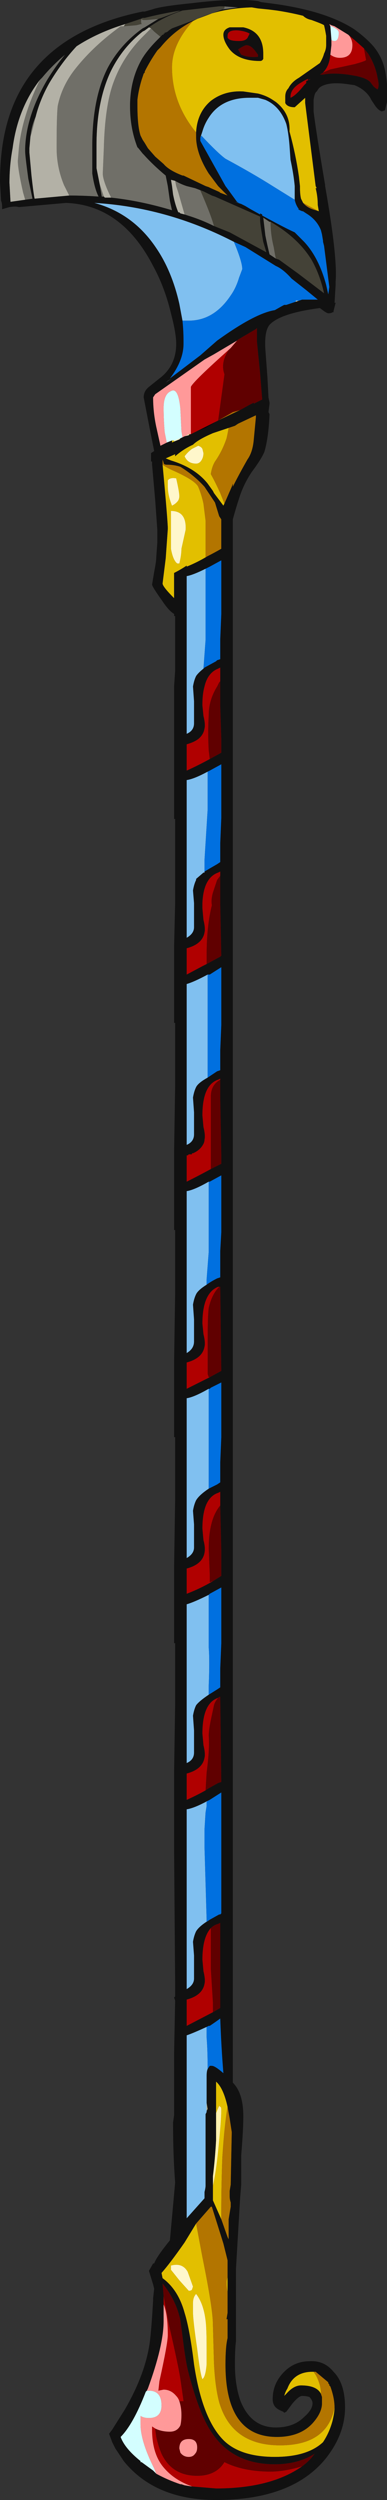 <?xml version="1.0" encoding="UTF-8" standalone="no"?>
<svg xmlns:ffdec="https://www.free-decompiler.com/flash" xmlns:xlink="http://www.w3.org/1999/xlink" ffdec:objectType="frame" height="832.3px" width="129.15px" xmlns="http://www.w3.org/2000/svg">
  <rect width="100%" height="100%" fill="#333333" stroke="none"/>
  <g transform="matrix(1.0, 0.0, 0.0, 1.0, 74.9, 392.7)">
    <use ffdec:characterId="131" height="118.9" transform="matrix(7.0, 0.0, 0.0, 7.0, -74.9, -392.7)" width="18.45" xlink:href="#shape0"/>
  </g>
  <defs>
    <g id="shape0" transform="matrix(1.0, 0.0, 0.0, 1.0, 10.7, 56.1)">
      <path d="M-1.65 -35.45 L-1.6 -35.45 -0.3 -36.1 -0.9 -35.75 -1.65 -35.45" fill="#000004" fill-rule="evenodd" stroke="none"/>
      <path d="M3.7 -41.85 L3.25 -41.7 3.4 -41.75 3.4 -41.8 3.55 -41.8 3.7 -41.85" fill="#fff4cc" fill-rule="evenodd" stroke="none"/>
      <path d="M-1.5 -55.1 Q-0.35 -55.7 1.3 -55.75 L1.6 -55.7 2.1 -55.65 2.5 -55.6 Q3.15 -55.5 3.75 -55.35 3.9 -55.2 4.15 -55.15 4.7 -54.95 4.75 -54.9 4.8 -54.7 4.85 -54.4 L4.85 -53.95 Q4.85 -53.75 4.75 -53.55 4.7 -53.35 4.55 -53.1 L3.55 -52.4 Q3.2 -52.2 3.05 -51.9 2.9 -51.75 2.9 -51.5 L2.9 -51.2 Q3.0 -51.0 3.35 -51.0 L3.85 -51.45 3.85 -51.2 3.9 -50.8 4.35 -47.25 4.4 -47.15 4.35 -47.15 Q4.45 -46.75 4.45 -46.35 L4.5 -46.05 3.75 -46.45 Q3.7 -46.55 3.65 -46.65 3.6 -46.85 3.6 -47.2 L3.6 -47.25 3.55 -47.7 Q3.4 -48.75 3.1 -49.85 3.15 -50.7 2.45 -51.25 L2.3 -51.35 Q2.0 -51.55 1.6 -51.65 L0.9 -51.75 Q0.0 -51.8 -0.65 -51.3 -1.3 -50.75 -1.35 -49.8 -2.5 -51.2 -2.5 -52.9 -2.5 -54.0 -1.5 -55.1 M0.9 -54.8 L0.25 -54.8 Q-0.05 -54.7 -0.05 -54.45 -0.05 -54.15 0.25 -53.75 0.7 -53.2 1.7 -53.2 1.8 -53.2 1.85 -53.3 L1.85 -53.55 Q1.85 -54.6 0.9 -54.8 M-1.7 -35.45 L-1.65 -35.45 -1.7 -35.4 -1.7 -35.45 M0.2 -35.75 Q0.15 -35.45 0.1 -35.25 -0.1 -34.65 -0.45 -34.15 -0.6 -33.9 -0.65 -33.55 -0.45 -33.2 -0.2 -32.65 L0.0 -32.15 -0.05 -32.05 -0.5 -32.65 -0.55 -32.75 -0.8 -33.1 Q-1.4 -33.85 -2.55 -34.2 L-2.8 -34.3 -2.35 -34.5 -2.35 -34.4 Q-1.95 -34.75 -1.5 -34.95 -1.25 -35.2 -0.55 -35.5 L0.2 -35.75 M0.15 44.1 Q0.0 44.95 -0.1 46.5 -0.15 47.8 -0.15 49.1 L-0.15 49.45 -0.55 48.55 -0.55 47.85 Q-0.4 47.2 -0.3 46.2 -0.15 44.75 -0.15 44.25 -0.15 44.1 -0.2 44.1 L-0.25 44.05 -0.4 44.4 -0.4 42.9 Q-0.05 43.2 0.15 44.1 M0.15 52.2 L0.15 52.9 Q0.1 52.7 0.1 52.45 0.1 52.35 0.15 52.2 M4.65 57.9 L4.6 57.75 Q4.4 57.35 3.65 57.35 3.3 57.35 2.95 57.75 L2.85 57.85 Q2.9 57.65 3.0 57.5 3.3 56.7 4.2 56.7 L4.35 56.7 4.25 56.7 4.35 56.85 Q4.6 57.3 4.6 57.75 L4.6 57.8 4.65 57.9 M5.25 58.4 Q5.25 58.65 5.15 59.05 5.0 59.6 4.7 60.05 3.95 60.75 2.4 60.75 0.8 60.75 0.0 60.0 -1.05 59.0 -1.45 56.35 -1.65 54.7 -1.9 53.9 -2.2 52.8 -2.95 52.25 L-3.0 52.0 Q-2.6 51.55 -1.9 50.55 L-1.35 49.65 -1.05 51.25 Q-0.55 53.7 -0.55 54.45 L-0.5 56.25 Q-0.45 57.4 -0.25 58.15 0.35 60.2 2.65 60.2 4.9 60.2 5.25 58.4 M-1.05 -34.75 Q-1.1 -34.85 -1.25 -34.9 L-1.55 -34.75 Q-1.75 -34.6 -1.9 -34.4 -1.75 -34.05 -1.35 -34.05 -1.2 -34.05 -1.1 -34.2 -1.0 -34.35 -1.0 -34.55 L-1.05 -34.75 M-2.4 -35.1 L-2.5 -35.05 -2.5 -35.15 -2.4 -35.15 -2.4 -35.1 M-2.95 -34.0 Q-2.75 -33.85 -2.4 -33.7 -1.4 -33.25 -1.25 -32.95 -1.1 -32.6 -1.0 -32.15 L-0.9 -31.35 -0.9 -29.6 -0.8 -29.65 Q-1.3 -29.35 -1.8 -29.15 L-1.8 -29.2 Q-2.1 -29.0 -2.4 -28.85 L-2.4 -27.65 Q-2.95 -28.2 -2.95 -28.35 L-2.8 -29.55 -2.7 -30.95 Q-2.7 -31.3 -2.95 -34.0 M-2.55 -31.8 L-2.55 -30.0 Q-2.45 -29.45 -2.25 -29.3 L-2.15 -29.3 Q-2.05 -29.7 -2.05 -30.0 L-1.85 -30.9 Q-1.8 -31.8 -2.55 -31.8 M-2.3 -33.35 Q-2.6 -33.4 -2.7 -33.25 -2.7 -33.2 -2.7 -32.95 -2.7 -32.55 -2.5 -32.05 -2.3 -32.15 -2.2 -32.3 -2.15 -32.4 -2.15 -32.5 -2.15 -32.7 -2.3 -33.35 M-1.5 53.45 L-1.5 53.85 Q-1.5 54.25 -1.3 55.6 -1.15 56.85 -1.05 57.05 -0.9 56.95 -0.85 56.35 L-0.85 55.6 Q-0.85 54.6 -0.9 54.25 -1.0 53.45 -1.35 53.0 -1.5 53.15 -1.5 53.45 M-1.55 52.8 L-1.5 52.65 -1.75 51.95 Q-2.0 51.5 -2.55 51.65 L-2.55 51.85 -2.15 52.35 -1.7 52.85 Q-1.6 52.85 -1.55 52.8" fill="#e2bf00" fill-rule="evenodd" stroke="none"/>
      <path d="M-1.5 -55.1 Q-2.5 -54.0 -2.5 -52.9 -2.5 -51.2 -1.35 -49.8 L-1.35 -49.6 Q-1.35 -48.8 -0.75 -47.85 L-0.3 -47.25 0.15 -46.8 -0.25 -46.95 -0.2 -46.95 -0.65 -47.15 -0.75 -47.2 -0.9 -47.25 -1.95 -47.75 -2.0 -47.75 Q-2.65 -48.0 -2.9 -48.3 L-3.3 -48.65 -3.65 -49.05 -3.8 -49.3 -3.9 -49.45 -4.0 -49.65 Q-4.15 -50.1 -4.15 -51.1 L-4.15 -51.35 Q-4.1 -51.8 -3.95 -52.3 L-3.85 -52.6 -3.8 -52.65 -3.8 -52.7 Q-3.55 -53.2 -3.2 -53.7 L-3.05 -53.85 Q-2.4 -54.65 -1.5 -55.1 M3.75 -46.45 L4.5 -46.05 4.35 -46.1 Q3.95 -46.2 3.75 -46.45 M-0.3 -36.1 L0.4 -36.5 0.75 -36.6 -0.3 -36.1 M0.2 -35.75 L0.5 -35.85 0.65 -35.95 1.5 -36.35 1.5 -36.25 1.4 -35.2 Q1.35 -34.6 1.1 -34.25 0.7 -33.55 0.4 -32.95 L0.4 -33.1 0.35 -32.95 0.0 -32.15 -0.2 -32.65 Q-0.45 -33.2 -0.65 -33.55 -0.6 -33.9 -0.45 -34.15 -0.1 -34.65 0.1 -35.25 0.15 -35.45 0.2 -35.75 M0.15 44.1 L0.25 44.65 0.35 45.3 0.3 47.8 0.25 48.1 0.25 48.35 Q0.25 48.5 0.3 48.65 L0.3 48.85 0.2 49.45 0.2 50.4 0.15 50.3 -0.15 49.45 -0.15 49.1 Q-0.15 47.8 -0.1 46.5 0.0 44.95 0.15 44.1 M-1.35 49.65 L-0.65 48.85 -0.6 48.85 -0.05 50.6 0.15 51.4 0.15 52.2 Q0.1 52.35 0.1 52.45 0.1 52.7 0.15 52.9 L0.15 53.9 0.1 54.2 0.15 54.2 0.15 55.1 Q0.05 55.5 0.05 56.35 0.05 59.8 2.5 59.8 3.6 59.8 4.2 59.15 4.65 58.65 4.65 58.2 L4.65 57.9 4.6 57.8 4.6 57.75 Q4.6 57.3 4.35 56.85 L4.25 56.7 4.35 56.7 4.95 57.2 4.95 57.25 5.0 57.3 5.0 57.35 5.05 57.4 Q5.25 57.95 5.25 58.4 4.9 60.2 2.65 60.2 0.35 60.2 -0.25 58.15 -0.45 57.4 -0.5 56.25 L-0.55 54.45 Q-0.55 53.7 -1.05 51.25 L-1.35 49.65 M-2.95 -34.0 L-2.95 -34.25 -2.9 -34.1 Q-2.9 -34.0 -2.75 -34.0 -2.4 -34.0 -2.1 -33.9 -1.45 -33.5 -0.95 -32.95 L-0.45 -32.2 -0.25 -31.55 -0.15 -31.4 -0.15 -30.0 Q-0.5 -29.8 -0.8 -29.65 L-0.9 -29.6 -0.9 -31.35 -1.0 -32.15 Q-1.1 -32.6 -1.25 -32.95 -1.4 -33.25 -2.4 -33.7 -2.75 -33.85 -2.95 -34.0" fill="#b37500" fill-rule="evenodd" stroke="none"/>
      <path d="M-0.55 47.85 L-0.55 47.4 Q-0.45 46.6 -0.4 45.7 L-0.4 44.4 -0.25 44.05 -0.2 44.1 Q-0.15 44.1 -0.15 44.25 -0.15 44.75 -0.3 46.2 -0.4 47.2 -0.55 47.85" fill="#fff2af" fill-rule="evenodd" stroke="none"/>
      <path d="M-2.0 -35.3 L-1.7 -35.45 -1.7 -35.4 -1.9 -35.35 -2.1 -35.25 -2.15 -35.2 -2.4 -35.1 -2.4 -35.15 -2.0 -35.3 M-1.05 -34.75 L-1.0 -34.55 Q-1.0 -34.35 -1.1 -34.2 -1.2 -34.05 -1.35 -34.05 -1.75 -34.05 -1.9 -34.4 -1.75 -34.6 -1.55 -34.75 L-1.25 -34.9 Q-1.1 -34.85 -1.05 -34.75 M-2.3 -33.35 Q-2.15 -32.7 -2.15 -32.5 -2.15 -32.4 -2.2 -32.3 -2.3 -32.15 -2.5 -32.05 -2.7 -32.55 -2.7 -32.95 -2.7 -33.2 -2.7 -33.25 -2.6 -33.4 -2.3 -33.35 M-2.55 -31.8 Q-1.8 -31.8 -1.85 -30.9 L-2.05 -30.0 Q-2.05 -29.7 -2.15 -29.3 L-2.25 -29.3 Q-2.45 -29.45 -2.55 -30.0 L-2.55 -31.8 M-1.55 52.8 Q-1.6 52.85 -1.7 52.85 L-2.15 52.35 -2.55 51.85 -2.55 51.65 Q-2.0 51.5 -1.75 51.95 L-1.5 52.65 -1.55 52.8 M-1.5 53.45 Q-1.5 53.15 -1.35 53.0 -1.0 53.45 -0.9 54.25 -0.85 54.6 -0.85 55.6 L-0.85 56.35 Q-0.9 56.95 -1.05 57.05 -1.15 56.85 -1.3 55.6 -1.5 54.25 -1.5 53.85 L-1.5 53.45" fill="#fff7cb" fill-rule="evenodd" stroke="none"/>
      <path d="M-0.85 43.9 L-0.8 44.2 -0.85 44.3 -0.85 44.35 -0.85 43.9" fill="#c3b78b" fill-rule="evenodd" stroke="none"/>
      <path d="M5.05 -54.85 L5.05 -54.9 5.1 -54.85 Q5.45 -54.7 5.45 -54.55 5.45 -54.15 5.25 -54.15 5.15 -54.15 5.1 -54.2 L5.05 -54.85 M-2.75 -35.05 L-2.85 -35.55 Q-2.9 -36.15 -2.9 -36.7 -2.9 -37.35 -2.55 -37.5 -2.2 -37.7 -2.1 -36.65 L-2.05 -35.6 -2.0 -35.3 -2.4 -35.15 -2.5 -35.15 -2.75 -35.05 M-3.25 61.55 L-3.4 61.4 -3.95 61.0 -4.0 61.0 -4.0 60.95 Q-4.75 60.35 -4.95 59.8 -4.35 59.2 -3.75 57.65 L-3.7 57.6 -3.6 57.6 Q-3.0 57.6 -3.0 58.3 -3.0 58.9 -3.6 58.9 -3.85 58.9 -4.0 58.8 L-4.0 59.2 Q-4.0 60.0 -3.35 61.3 L-3.25 61.55" fill="#d3feff" fill-rule="evenodd" stroke="none"/>
      <path d="M-0.1 -55.65 L0.0 -55.7 0.0 -55.8 -0.1 -55.8 0.65 -55.75 -0.1 -55.65 M-3.5 -54.75 L-3.35 -54.6 -3.05 -54.35 -3.2 -54.2 Q-3.55 -53.85 -3.8 -53.5 L-3.9 -53.35 Q-4.5 -52.35 -4.5 -51.05 -4.5 -50.0 -4.15 -49.1 L-4.1 -49.05 -3.9 -48.8 -3.85 -48.75 Q-3.4 -48.25 -2.8 -47.75 L-2.7 -47.25 -2.6 -46.55 -2.5 -46.1 Q-4.0 -46.55 -5.4 -46.7 L-5.5 -46.9 Q-5.8 -47.55 -5.8 -47.85 L-5.75 -49.05 Q-5.7 -51.05 -5.3 -52.15 -4.85 -53.4 -3.9 -54.35 L-3.5 -54.75 M2.45 -43.8 L2.15 -44.0 Q2.05 -44.4 1.95 -44.9 L1.85 -45.75 2.15 -45.55 2.2 -45.55 Q2.2 -44.95 2.35 -44.35 2.4 -44.05 2.45 -43.8 M-1.0 -47.0 L-1.15 -47.05 -1.0 -46.7 Q-0.6 -45.75 -0.5 -45.35 -1.1 -45.65 -1.75 -45.85 L-1.9 -45.9 -2.2 -46.95 -2.3 -47.25 -2.35 -47.5 Q-2.1 -47.35 -1.8 -47.25 L-1.4 -47.15 -1.0 -47.0 M-4.0 -55.2 L-4.7 -55.0 -4.8 -54.95 -4.75 -54.95 -4.0 -55.2 M-4.8 -54.85 L-4.2 -54.9 -4.0 -54.95 -3.95 -54.95 Q-4.0 -55.1 -3.95 -55.2 L-3.9 -55.15 -3.7 -55.15 -3.15 -55.2 -3.8 -54.8 -3.9 -54.75 Q-4.95 -54.0 -5.55 -52.9 -6.3 -51.45 -6.3 -49.15 L-6.3 -47.85 Q-6.2 -47.15 -6.0 -46.75 -6.7 -46.8 -7.4 -46.8 L-7.65 -47.3 Q-8.0 -48.15 -8.0 -49.05 L-8.0 -49.25 Q-8.0 -50.55 -7.95 -51.05 -7.75 -52.05 -7.05 -52.9 -6.2 -53.95 -4.95 -54.85 L-4.8 -54.85 M-9.25 -49.6 Q-9.2 -50.1 -9.0 -50.55 L-9.2 -49.75 -9.25 -49.6 M-5.75 -46.75 L-5.85 -46.75 -5.95 -47.35 -5.75 -46.75 M-8.8 -52.3 L-8.7 -52.4 Q-8.2 -53.0 -7.6 -53.5 -8.05 -52.95 -8.45 -52.3 -9.45 -50.6 -9.5 -49.05 L-9.5 -48.9 Q-9.5 -48.7 -9.35 -47.6 L-9.15 -46.65 -9.5 -46.6 -9.6 -46.95 Q-9.85 -48.05 -9.85 -48.45 L-9.8 -49.05 Q-9.65 -50.55 -8.8 -52.3" fill="#706f68" fill-rule="evenodd" stroke="none"/>
      <path d="M-0.1 -55.8 L0.0 -55.8 0.0 -55.7 -0.1 -55.65 -2.5 -54.75 -2.65 -54.65 -2.7 -54.6 -2.8 -54.55 -2.85 -54.55 -2.85 -54.5 -2.9 -54.5 -2.9 -54.45 -2.95 -54.45 -3.05 -54.35 -3.35 -54.6 -3.5 -54.75 -3.6 -54.8 Q-2.9 -55.3 -2.0 -55.6 L-0.25 -55.8 -0.1 -55.8 M2.45 -43.8 Q2.4 -44.05 2.35 -44.35 2.2 -44.95 2.2 -45.55 3.5 -44.8 4.15 -43.75 4.55 -43.05 4.75 -42.15 L3.5 -43.1 2.6 -43.75 2.45 -43.8 M-1.0 -47.0 L-0.6 -46.8 -0.45 -46.75 1.7 -45.8 1.7 -45.65 Q1.7 -45.45 1.85 -44.6 L2.0 -44.1 0.25 -45.05 -0.5 -45.35 Q-0.6 -45.75 -1.0 -46.7 L-1.15 -47.05 -1.0 -47.0 M-4.0 -55.2 L-3.9 -55.25 -3.8 -55.25 Q-3.0 -55.45 -2.1 -55.6 L-2.2 -55.55 -3.0 -55.25 -3.15 -55.2 -3.7 -55.15 -3.9 -55.15 -3.95 -55.2 Q-4.0 -55.1 -3.95 -54.95 L-4.0 -54.95 -4.2 -54.9 -4.8 -54.85 -4.7 -55.0 -4.0 -55.2" fill="#444237" fill-rule="evenodd" stroke="none"/>
      <path d="M-3.6 -54.8 L-3.5 -54.75 -3.9 -54.35 Q-4.85 -53.4 -5.3 -52.15 -5.7 -51.05 -5.75 -49.05 L-5.8 -47.85 Q-5.8 -47.55 -5.5 -46.9 L-5.4 -46.7 -5.7 -46.7 -5.75 -46.75 -5.95 -47.35 -6.1 -48.1 -6.1 -49.2 Q-6.1 -51.3 -5.4 -52.75 -4.85 -53.85 -3.9 -54.6 L-3.8 -54.65 -3.6 -54.8 M-1.9 -45.9 L-2.1 -45.95 -2.15 -46.0 -2.2 -46.0 Q-2.35 -46.35 -2.45 -46.85 L-2.5 -47.25 -2.55 -47.55 -2.35 -47.5 -2.3 -47.25 -2.2 -46.95 -1.9 -45.9 M-4.7 -55.0 L-4.8 -54.85 -4.95 -54.85 Q-6.2 -53.95 -7.05 -52.9 -7.75 -52.05 -7.95 -51.05 -8.0 -50.55 -8.0 -49.25 L-8.0 -49.05 Q-8.0 -48.15 -7.65 -47.3 L-7.4 -46.8 -9.05 -46.65 Q-9.1 -46.85 -9.2 -47.75 L-9.3 -48.85 -9.3 -49.05 -9.25 -49.6 -9.2 -49.75 -9.0 -50.55 Q-8.8 -51.35 -8.35 -52.15 -7.75 -53.15 -7.05 -53.9 -6.05 -54.55 -4.75 -54.95 L-4.8 -54.95 -4.7 -55.0 M-8.8 -52.3 Q-9.65 -50.55 -9.8 -49.05 L-9.85 -48.45 Q-9.85 -48.05 -9.6 -46.95 L-9.5 -46.6 -10.2 -46.5 -10.25 -47.4 Q-10.25 -48.25 -10.1 -49.05 -9.85 -50.95 -8.8 -52.3" fill="#b3b1a6" fill-rule="evenodd" stroke="none"/>
      <path d="M5.05 -53.5 Q5.0 -52.95 4.7 -52.65 L4.55 -52.55 4.7 -52.55 Q5.15 -52.65 5.9 -52.55 L6.2 -52.5 Q6.75 -52.4 6.95 -52.2 L7.1 -52.0 Q7.2 -51.9 7.3 -51.85 7.4 -52.0 7.3 -52.4 7.2 -53.0 6.85 -53.55 L6.65 -53.8 6.2 -54.2 5.9 -54.45 5.25 -54.85 5.1 -54.9 5.0 -54.95 5.05 -54.85 5.1 -54.2 5.1 -53.95 5.05 -53.5 M7.1 -53.9 Q7.6 -53.3 7.7 -52.5 7.8 -51.9 7.75 -51.25 L7.65 -50.85 7.5 -50.8 Q7.35 -50.85 7.2 -51.05 L7.0 -51.35 6.95 -51.45 Q6.7 -51.85 6.2 -52.05 L5.85 -52.1 Q5.15 -52.2 4.75 -52.05 4.6 -52.0 4.5 -51.9 L4.4 -51.75 Q4.3 -51.7 4.25 -51.35 L4.25 -50.8 Q4.35 -49.95 4.8 -47.3 L4.8 -47.25 Q5.4 -43.85 5.3 -42.7 L5.3 -42.55 5.25 -41.7 5.3 -41.7 5.2 -41.3 5.2 -41.25 5.15 -41.25 Q5.1 -41.2 4.95 -41.2 4.9 -41.2 4.75 -41.3 L4.55 -41.45 Q2.65 -41.2 2.15 -40.65 1.9 -40.35 1.95 -39.5 L2.05 -38.15 2.1 -37.2 2.15 -36.95 2.15 -36.9 2.1 -36.5 2.15 -36.4 Q2.1 -35.25 1.9 -34.6 1.75 -34.25 1.3 -33.65 0.9 -33.05 0.7 -32.4 0.55 -31.95 0.4 -31.4 L0.4 42.95 Q0.9 43.45 0.9 44.55 0.9 45.2 0.8 46.4 L0.8 47.8 0.75 48.4 0.55 51.8 0.55 55.25 Q0.5 55.6 0.5 56.35 0.5 57.3 0.75 58.05 1.25 59.35 2.45 59.35 3.3 59.35 3.8 58.85 4.2 58.5 4.2 58.2 4.2 58.05 4.05 57.9 3.9 57.85 3.7 57.85 3.55 57.85 3.25 58.2 L2.95 58.6 2.85 58.65 2.8 58.6 Q2.55 58.5 2.45 58.4 2.3 58.25 2.3 58.0 2.3 57.25 2.85 56.7 3.35 56.2 4.05 56.2 4.75 56.15 5.2 56.7 5.75 57.25 5.75 58.4 5.75 59.65 4.85 60.8 3.25 62.8 -0.4 62.8 -3.3 62.8 -4.8 60.95 L-5.2 60.35 -5.35 60.05 -5.5 59.65 -5.35 59.45 -4.75 58.5 Q-3.85 56.95 -3.6 55.55 -3.5 55.05 -3.4 53.3 L-3.4 53.2 -3.35 52.75 -3.4 52.55 -3.6 51.9 -3.4 51.55 -3.35 51.55 Q-3.25 51.25 -2.6 50.45 L-2.35 47.7 Q-2.45 46.4 -2.45 44.85 L-2.4 44.5 -2.4 41.55 -2.35 39.05 -2.4 38.9 -2.35 38.85 -2.35 38.25 -2.4 31.9 -2.4 28.15 -2.35 24.95 -2.35 22.05 -2.4 22.05 -2.4 18.4 -2.35 15.2 -2.35 12.25 -2.4 12.25 -2.4 8.65 -2.35 5.4 -2.35 2.4 -2.4 2.4 -2.4 -1.35 -2.35 -4.45 -2.35 -7.45 -2.4 -7.45 -2.4 -11.1 -2.35 -13.15 -2.35 -17.15 -2.4 -17.15 -2.4 -23.45 -2.35 -24.2 -2.35 -26.8 -2.4 -26.8 -2.4 -26.9 Q-2.65 -27.05 -2.95 -27.5 -3.45 -28.2 -3.45 -28.3 L-3.35 -28.9 Q-3.25 -29.4 -3.25 -29.6 L-3.2 -30.3 -3.2 -30.9 -3.3 -32.3 -3.45 -34.0 -3.45 -34.15 -3.5 -34.15 -3.5 -34.55 -3.35 -34.65 -3.55 -35.65 -3.85 -37.2 Q-3.85 -37.5 -3.6 -37.7 L-3.1 -38.1 Q-2.3 -38.7 -2.3 -39.75 -2.3 -40.25 -2.55 -41.2 -2.85 -42.45 -3.4 -43.45 -4.9 -46.35 -7.55 -46.45 L-9.8 -46.25 Q-9.95 -46.3 -10.25 -46.25 L-10.6 -46.15 -10.6 -46.25 Q-10.6 -46.45 -10.65 -46.55 L-10.7 -47.45 Q-10.7 -48.3 -10.6 -49.05 -10.3 -51.3 -9.05 -52.8 -7.35 -54.85 -3.9 -55.55 L-3.8 -55.55 -3.45 -55.65 Q-3.05 -55.8 -1.55 -55.95 0.5 -56.2 1.6 -56.05 L1.75 -56.0 2.5 -55.9 Q4.9 -55.55 6.2 -54.7 6.75 -54.3 7.1 -53.9 M4.5 -46.05 L4.45 -46.35 Q4.45 -46.75 4.35 -47.15 L4.4 -47.15 4.35 -47.25 3.9 -50.8 3.85 -51.2 3.85 -51.45 3.35 -51.0 Q3.0 -51.0 2.9 -51.2 L2.9 -51.5 Q2.9 -51.75 3.05 -51.9 3.2 -52.2 3.55 -52.4 L4.55 -53.1 Q4.7 -53.35 4.75 -53.55 4.85 -53.75 4.85 -53.95 L4.85 -54.4 Q4.8 -54.7 4.75 -54.9 4.7 -54.95 4.15 -55.15 3.9 -55.2 3.75 -55.35 3.15 -55.5 2.5 -55.6 L2.1 -55.65 1.6 -55.7 1.3 -55.75 Q-0.35 -55.7 -1.5 -55.1 -2.4 -54.65 -3.05 -53.85 L-3.2 -53.7 Q-3.55 -53.2 -3.8 -52.7 L-3.8 -52.65 -3.85 -52.6 -3.95 -52.3 Q-4.1 -51.8 -4.15 -51.35 L-4.15 -51.1 Q-4.15 -50.1 -4.0 -49.65 L-3.9 -49.45 -3.8 -49.3 -3.65 -49.05 -3.3 -48.65 -2.9 -48.3 Q-2.65 -48.0 -2.0 -47.75 L-1.95 -47.75 -0.9 -47.25 -0.75 -47.2 -0.65 -47.15 -0.2 -46.95 -0.25 -46.95 0.15 -46.8 -0.3 -47.25 -0.75 -47.85 Q-1.35 -48.8 -1.35 -49.6 L-1.35 -49.8 Q-1.3 -50.75 -0.65 -51.3 0.0 -51.8 0.9 -51.75 L1.6 -51.65 Q2.0 -51.55 2.3 -51.35 L2.45 -51.25 Q3.15 -50.7 3.1 -49.85 3.4 -48.75 3.55 -47.7 L3.6 -47.25 3.6 -47.2 Q3.6 -46.85 3.65 -46.65 3.7 -46.55 3.75 -46.45 3.95 -46.2 4.35 -46.1 L4.5 -46.05 M-0.1 -55.65 L0.65 -55.75 -0.1 -55.8 -0.25 -55.8 -2.0 -55.6 Q-2.9 -55.3 -3.6 -54.8 L-3.8 -54.65 -3.9 -54.6 Q-4.85 -53.85 -5.4 -52.75 -6.1 -51.3 -6.1 -49.2 L-6.1 -48.1 -5.95 -47.35 -5.85 -46.75 -5.75 -46.75 -5.7 -46.7 -5.4 -46.7 Q-4.0 -46.55 -2.5 -46.1 L-2.6 -46.55 -2.7 -47.25 -2.8 -47.75 Q-3.4 -48.25 -3.85 -48.75 L-3.9 -48.8 -4.1 -49.05 -4.15 -49.1 Q-4.5 -50.0 -4.5 -51.05 -4.5 -52.35 -3.9 -53.35 L-3.8 -53.5 Q-3.55 -53.85 -3.2 -54.2 L-3.05 -54.35 -2.95 -54.45 -2.9 -54.45 -2.9 -54.5 -2.85 -54.5 -2.85 -54.55 -2.8 -54.55 -2.7 -54.6 -2.65 -54.65 -2.5 -54.75 -0.1 -55.65 M0.9 -54.8 Q1.85 -54.6 1.85 -53.55 L1.85 -53.3 Q1.8 -53.2 1.7 -53.2 0.7 -53.2 0.25 -53.75 -0.05 -54.15 -0.05 -54.45 -0.05 -54.7 0.25 -54.8 L0.9 -54.8 M1.2 -54.5 Q1.05 -54.6 0.7 -54.65 0.15 -54.7 0.15 -54.4 L0.15 -54.3 0.2 -54.25 Q0.3 -54.15 0.7 -54.15 1.0 -54.15 1.1 -54.3 L1.2 -54.5 M0.65 -53.75 L0.8 -53.5 Q1.15 -53.35 1.6 -53.4 L1.6 -53.5 1.45 -53.7 Q1.25 -53.95 1.05 -53.95 0.95 -53.95 0.65 -53.75 M3.35 -46.6 Q3.35 -46.75 3.35 -46.95 L3.35 -47.25 Q3.3 -47.8 3.15 -48.5 L3.1 -49.2 Q3.05 -49.8 2.95 -50.2 2.65 -51.05 1.95 -51.35 L1.6 -51.45 1.2 -51.45 Q-0.15 -51.45 -0.75 -50.5 -0.95 -50.2 -1.05 -49.85 L-1.15 -49.55 -1.15 -49.4 0.05 -47.25 0.2 -47.05 0.6 -46.5 0.8 -46.4 0.5 -46.5 0.7 -46.45 1.0 -46.3 1.25 -46.15 1.7 -45.9 1.7 -45.95 1.8 -45.9 1.8 -45.85 Q2.9 -45.25 3.35 -45.05 L3.8 -44.6 Q4.5 -43.85 4.85 -42.55 L4.95 -42.1 5.0 -42.45 4.75 -44.4 4.7 -44.6 4.7 -44.65 4.65 -44.95 4.6 -45.15 Q4.4 -45.65 3.9 -45.95 L3.75 -46.05 Q3.7 -46.05 3.6 -46.1 L3.5 -46.15 3.55 -46.15 Q3.4 -46.35 3.35 -46.6 M3.9 -52.2 L3.9 -52.25 4.05 -52.3 4.1 -52.35 3.95 -52.25 4.0 -52.35 Q3.85 -52.3 3.7 -52.2 3.15 -51.9 3.15 -51.5 L3.15 -51.45 Q3.4 -51.55 3.8 -52.05 L3.9 -52.15 3.9 -52.2 M2.2 -45.55 L2.15 -45.55 1.85 -45.75 1.95 -44.9 Q2.05 -44.4 2.15 -44.0 L2.45 -43.8 2.6 -43.75 3.5 -43.1 4.75 -42.15 Q4.55 -43.05 4.15 -43.75 3.5 -44.8 2.2 -45.55 M-0.5 -45.35 L0.25 -45.05 2.0 -44.1 1.85 -44.6 Q1.7 -45.45 1.7 -45.65 L1.7 -45.8 -0.45 -46.75 -0.6 -46.8 -1.0 -47.0 -1.4 -47.15 -1.8 -47.25 Q-2.1 -47.35 -2.35 -47.5 L-2.55 -47.55 -2.5 -47.25 -2.45 -46.85 Q-2.35 -46.35 -2.2 -46.0 L-2.15 -46.0 -2.1 -45.95 -1.9 -45.9 -1.75 -45.85 Q-1.1 -45.65 -0.5 -45.35 M0.45 -44.6 L0.35 -44.65 Q-2.8 -46.25 -6.2 -46.45 -4.35 -45.95 -3.25 -44.3 -2.5 -43.2 -2.15 -41.65 L-2.0 -40.85 Q-1.95 -40.35 -1.95 -39.9 L-1.95 -39.75 Q-1.95 -38.95 -2.6 -38.1 L-1.15 -39.2 -0.35 -39.9 Q1.45 -41.2 2.4 -41.35 2.75 -41.55 2.85 -41.6 L2.95 -41.6 3.25 -41.7 3.7 -41.85 4.45 -41.85 3.9 -42.3 3.2 -42.85 Q2.8 -43.3 2.45 -43.45 L1.0 -44.35 0.45 -44.6 M0.6 -39.9 L-0.5 -39.25 -0.95 -39.0 -3.3 -37.35 -3.4 -37.2 Q-3.4 -36.5 -3.25 -35.8 L-3.05 -34.9 -2.75 -35.05 -2.5 -35.15 -2.5 -35.05 -2.4 -35.1 -2.15 -35.2 -2.1 -35.25 -1.9 -35.35 -1.7 -35.4 -1.65 -35.45 -0.9 -35.75 -0.3 -36.1 0.75 -36.6 1.2 -36.85 1.4 -36.95 1.4 -36.9 1.8 -37.1 1.7 -38.35 1.55 -39.85 1.55 -40.5 1.5 -40.45 0.65 -39.95 0.6 -39.9 M0.0 -32.15 L0.35 -32.95 0.4 -33.1 0.4 -32.95 Q0.7 -33.55 1.1 -34.25 1.35 -34.6 1.4 -35.2 L1.5 -36.25 1.5 -36.35 0.65 -35.95 0.5 -35.85 0.2 -35.75 -0.55 -35.5 Q-1.25 -35.2 -1.5 -34.95 -1.95 -34.75 -2.35 -34.4 L-2.35 -34.5 -2.8 -34.3 -2.55 -34.2 Q-1.4 -33.85 -0.8 -33.1 L-0.55 -32.75 -0.5 -32.65 -0.05 -32.05 0.0 -32.15 M-0.15 49.45 L0.15 50.3 0.2 50.4 0.2 49.45 0.3 48.85 0.3 48.65 Q0.25 48.5 0.25 48.35 L0.25 48.1 0.3 47.8 0.35 45.3 0.25 44.65 0.15 44.1 Q-0.05 43.2 -0.4 42.9 L-0.4 44.4 -0.4 45.7 Q-0.45 46.6 -0.55 47.4 L-0.55 47.85 -0.55 48.55 -0.15 49.45 M0.15 52.2 L0.15 51.4 -0.05 50.6 -0.6 48.85 -0.65 48.85 -1.35 49.65 -1.9 50.55 Q-2.6 51.55 -3.0 52.0 L-2.95 52.25 Q-2.2 52.8 -1.9 53.9 -1.65 54.7 -1.45 56.35 -1.05 59.0 0.0 60.0 0.8 60.75 2.4 60.75 3.95 60.75 4.7 60.05 5.0 59.6 5.15 59.05 5.25 58.65 5.25 58.4 5.25 57.95 5.05 57.4 L5.0 57.35 5.0 57.3 4.95 57.25 4.95 57.2 4.35 56.7 4.2 56.7 Q3.3 56.7 3.0 57.5 2.9 57.65 2.85 57.85 L2.95 57.75 Q3.3 57.35 3.65 57.35 4.4 57.35 4.6 57.75 L4.65 57.9 4.65 58.2 Q4.65 58.65 4.2 59.15 3.6 59.8 2.5 59.8 0.05 59.8 0.05 56.35 0.05 55.5 0.15 55.1 L0.15 54.2 0.1 54.2 0.15 53.9 0.15 52.9 0.15 52.2 M3.7 61.2 Q4.05 60.95 4.3 60.6 3.5 61.1 2.4 61.1 0.4 61.1 -0.6 59.6 -1.2 58.75 -1.75 56.6 -1.85 56.15 -1.95 55.4 -2.05 54.6 -2.1 54.25 -2.3 53.3 -2.95 52.5 L-2.9 53.1 -2.9 53.45 -2.9 54.3 Q-2.9 55.45 -3.65 57.5 L-3.7 57.6 -3.75 57.65 Q-4.35 59.2 -4.95 59.8 -4.75 60.35 -4.0 60.95 L-4.0 61.0 -3.95 61.0 -3.4 61.4 -3.25 61.55 Q-2.7 61.85 -2.1 62.05 L-2.05 62.05 -1.9 62.1 -1.6 62.15 -0.4 62.25 Q2.2 62.25 3.7 61.2 M-3.15 -55.2 L-3.0 -55.25 -2.2 -55.55 -2.1 -55.6 Q-3.0 -55.45 -3.8 -55.25 L-3.9 -55.25 -4.0 -55.2 -4.75 -54.95 Q-6.05 -54.55 -7.05 -53.9 -7.75 -53.15 -8.35 -52.15 -8.8 -51.35 -9.0 -50.55 -9.2 -50.1 -9.25 -49.6 L-9.3 -49.05 -9.3 -48.85 -9.2 -47.75 Q-9.1 -46.85 -9.05 -46.65 L-7.4 -46.8 Q-6.7 -46.8 -6.0 -46.75 -6.2 -47.15 -6.3 -47.85 L-6.3 -49.15 Q-6.3 -51.45 -5.55 -52.9 -4.95 -54.0 -3.9 -54.75 L-3.8 -54.8 -3.15 -55.2 M-9.5 -46.6 L-9.15 -46.65 -9.35 -47.6 Q-9.5 -48.7 -9.5 -48.9 L-9.5 -49.05 Q-9.45 -50.6 -8.45 -52.3 -8.05 -52.95 -7.6 -53.5 -8.2 -53.0 -8.7 -52.4 L-8.8 -52.3 Q-9.85 -50.95 -10.1 -49.05 -10.25 -48.25 -10.25 -47.4 L-10.2 -46.5 -9.5 -46.6 M-2.7 -38.0 L-2.8 -37.9 -2.5 -38.1 -2.7 -38.0 M-0.8 -29.65 Q-0.5 -29.8 -0.15 -30.0 L-0.15 -31.4 -0.25 -31.55 -0.45 -32.2 -0.95 -32.95 Q-1.45 -33.5 -2.1 -33.9 -2.4 -34.0 -2.75 -34.0 -2.9 -34.0 -2.9 -34.1 L-2.95 -34.25 -2.95 -34.0 Q-2.7 -31.3 -2.7 -30.95 L-2.8 -29.55 -2.95 -28.35 Q-2.95 -28.2 -2.4 -27.65 L-2.4 -28.85 Q-2.1 -29.0 -1.8 -29.2 L-1.8 -29.15 Q-1.3 -29.35 -0.8 -29.65 M-1.0 -24.3 L-0.95 -24.35 -0.4 -24.65 -0.35 -24.7 -0.2 -24.75 -0.2 -25.7 -0.15 -26.9 -0.15 -29.45 -0.7 -29.15 -0.9 -29.05 Q-1.5 -28.75 -1.8 -28.7 L-1.8 -21.2 Q-1.45 -21.35 -1.45 -21.7 L-1.45 -22.75 -1.5 -23.45 Q-1.45 -23.75 -1.35 -23.95 -1.25 -24.1 -1.0 -24.3 M-0.2 -23.75 L-0.2 -24.35 -0.3 -24.3 Q-0.8 -24.1 -0.95 -23.45 -1.05 -23.1 -1.05 -22.6 L-1.05 -22.55 -1.0 -22.05 Q-0.9 -21.65 -0.95 -21.45 -1.0 -21.15 -1.25 -20.95 -1.45 -20.8 -1.8 -20.7 L-1.8 -19.45 Q-1.25 -19.7 -0.7 -20.0 L-0.15 -20.3 -0.15 -20.95 -0.2 -22.55 -0.2 -23.75 M-0.95 -14.65 Q-0.7 -14.8 -0.35 -15.0 L-0.2 -15.1 -0.2 -16.0 -0.15 -17.2 -0.15 -19.75 -0.7 -19.45 -0.8 -19.4 Q-1.45 -19.05 -1.8 -19.0 L-1.8 -11.5 Q-1.45 -11.7 -1.45 -12.0 L-1.45 -13.15 -1.5 -13.75 Q-1.45 -14.05 -1.35 -14.25 L-1.35 -14.3 -1.0 -14.6 -0.95 -14.6 -0.95 -14.65 M-0.2 -14.45 L-0.2 -14.65 -0.3 -14.6 Q-1.0 -14.35 -1.05 -13.15 L-1.05 -12.9 -1.0 -12.35 Q-0.9 -11.95 -0.95 -11.75 -1.05 -11.2 -1.8 -11.0 L-1.8 -9.75 -1.05 -10.15 -0.85 -10.25 -0.2 -10.6 -0.15 -10.65 -0.2 -13.15 -0.2 -14.45 M-0.8 -4.85 L-0.35 -5.15 -0.2 -5.2 -0.2 -6.15 -0.15 -7.35 -0.15 -10.1 -0.7 -9.75 -0.8 -9.75 Q-1.45 -9.4 -1.8 -9.3 L-1.8 -1.65 Q-1.45 -1.8 -1.45 -2.15 L-1.45 -3.2 -1.5 -3.9 Q-1.45 -4.2 -1.35 -4.4 -1.25 -4.6 -0.8 -4.85 M-0.2 -4.75 L-0.2 -4.8 -0.3 -4.75 Q-1.05 -4.5 -1.05 -3.05 L-1.0 -2.5 Q-0.9 -2.1 -0.95 -1.9 -0.95 -1.8 -1.0 -1.7 -1.15 -1.4 -1.5 -1.25 L-1.55 -1.25 -1.55 -1.2 -1.7 -1.2 -1.75 -1.15 -1.8 -1.15 -1.8 0.1 Q-1.2 -0.2 -0.65 -0.5 L-0.15 -0.75 -0.15 -1.15 -0.2 -3.9 -0.2 -4.75 M-0.85 5.0 Q-0.65 4.85 -0.35 4.7 L-0.2 4.65 -0.2 3.4 -0.15 2.5 -0.15 -0.2 -0.7 0.1 -0.75 0.1 Q-1.45 0.5 -1.8 0.55 L-1.8 8.25 Q-1.45 8.05 -1.45 7.7 L-1.45 6.65 -1.5 5.95 Q-1.45 5.65 -1.35 5.45 -1.25 5.25 -0.85 5.0 M-0.7 9.4 L-0.15 9.1 -0.2 5.05 -0.2 5.1 -0.3 5.1 Q-1.05 5.4 -1.05 6.85 L-1.0 7.35 Q-0.9 7.75 -0.95 7.95 -1.05 8.5 -1.8 8.7 L-1.8 9.95 -0.7 9.4 M-0.75 14.7 L-0.35 14.5 -0.2 14.4 -0.2 13.45 -0.15 12.25 -0.15 9.65 -0.65 9.9 -0.7 9.95 -0.75 9.95 Q-1.45 10.35 -1.8 10.4 L-1.8 18.0 Q-1.45 17.8 -1.45 17.5 L-1.45 16.4 -1.5 15.75 Q-1.45 15.45 -1.35 15.25 -1.2 15.0 -0.75 14.7 M-0.2 15.5 L-0.2 14.85 -0.3 14.9 Q-1.05 15.15 -1.05 16.6 L-1.0 17.15 Q-0.9 17.5 -0.95 17.75 -1.05 18.3 -1.8 18.5 L-1.8 19.7 Q-1.15 19.45 -0.55 19.1 L-0.15 18.85 -0.15 17.65 -0.2 15.5 M-0.75 24.5 L-0.35 24.25 -0.2 24.15 -0.2 23.25 -0.15 22.05 -0.15 19.4 -0.7 19.7 -0.75 19.75 Q-1.45 20.1 -1.8 20.2 L-1.8 27.75 Q-1.45 27.6 -1.45 27.25 L-1.45 26.2 -1.5 25.5 Q-1.45 25.2 -1.35 25.0 -1.2 24.8 -0.75 24.5 M-0.9 29.05 L-0.75 28.95 -0.3 28.7 -0.15 28.65 -0.2 24.6 -0.25 24.6 -0.3 24.65 Q-1.05 24.9 -1.05 26.35 L-1.0 26.9 Q-0.9 27.3 -0.95 27.5 -1.05 28.05 -1.8 28.25 L-1.8 29.5 Q-1.35 29.3 -0.9 29.05 M-0.7 35.2 L-0.25 34.95 -0.2 34.95 -0.15 34.9 -0.15 29.15 -0.7 29.5 -0.8 29.55 Q-1.45 29.9 -1.8 29.95 L-1.8 38.5 Q-1.45 38.3 -1.45 38.0 L-1.45 36.9 -1.5 36.25 Q-1.45 35.95 -1.35 35.75 -1.2 35.5 -0.7 35.2 M-0.55 39.6 L-0.2 39.4 -0.2 35.35 -0.3 35.4 Q-0.5 35.45 -0.65 35.6 -1.05 36.05 -1.05 37.1 L-1.0 37.65 Q-0.9 38.05 -0.95 38.25 -1.05 38.8 -1.8 39.0 L-1.8 40.25 -0.55 39.6 M-0.8 42.3 L-0.7 42.15 -0.6 42.15 Q-0.45 42.15 -0.05 42.5 -0.15 41.3 -0.2 39.9 -0.4 40.05 -0.7 40.25 L-0.75 40.25 -0.85 40.3 Q-1.5 40.6 -1.8 40.7 L-1.8 49.4 -0.95 48.45 -0.95 48.15 Q-0.9 47.95 -0.9 47.85 L-0.9 44.45 -0.85 44.35 -0.85 44.3 -0.8 44.2 -0.85 43.9 -0.85 42.65 Q-0.85 42.4 -0.8 42.3 M-5.05 59.9 L-5.05 59.9" fill="#111111" fill-rule="evenodd" stroke="none"/>
      <path d="M4.7 -52.65 L5.05 -52.8 6.2 -53.05 Q6.75 -53.2 6.75 -53.25 L6.65 -53.8 6.85 -53.55 Q7.2 -53.0 7.3 -52.4 7.4 -52.0 7.3 -51.85 7.2 -51.9 7.1 -52.0 L6.95 -52.2 Q6.75 -52.4 6.2 -52.5 L5.9 -52.55 Q5.15 -52.65 4.7 -52.55 L4.55 -52.55 4.7 -52.65 M0.65 -53.75 Q0.95 -53.95 1.05 -53.95 1.25 -53.95 1.45 -53.7 L1.6 -53.5 1.6 -53.4 Q1.15 -53.35 0.8 -53.5 L0.65 -53.75 M0.3 -39.55 L0.6 -39.9 0.65 -39.95 1.5 -40.45 1.55 -40.5 1.55 -39.85 1.7 -38.35 1.8 -37.1 1.4 -36.9 1.4 -36.95 1.2 -36.85 0.75 -36.6 0.4 -36.5 -0.3 -36.1 0.0 -38.3 Q-0.2 -38.85 0.2 -39.45 L0.3 -39.55 M-2.9 53.1 L-2.95 52.5 Q-2.3 53.3 -2.1 54.25 -2.05 54.6 -1.95 55.4 -1.85 56.15 -1.75 56.6 -1.2 58.75 -0.6 59.6 0.4 61.1 2.4 61.1 3.5 61.1 4.3 60.6 4.05 60.95 3.7 61.2 2.85 61.45 2.2 61.45 0.9 61.45 0.0 61.0 -0.4 61.65 -1.3 61.65 -2.5 61.65 -3.0 60.6 -3.15 60.25 -3.25 59.8 L-3.3 59.45 -3.3 59.4 Q-3.0 59.55 -2.6 59.55 -2.25 59.55 -2.1 59.25 -2.05 59.05 -2.05 58.75 -2.05 58.4 -2.15 58.1 L-1.95 58.1 -2.1 57.05 Q-2.2 56.4 -2.65 54.45 L-2.9 53.1 M-0.7 -20.0 L-0.75 -20.4 Q-0.8 -21.25 -0.75 -22.1 -0.75 -22.8 -0.35 -23.45 L-0.25 -23.65 -0.2 -23.7 -0.2 -23.75 -0.2 -22.55 -0.15 -20.95 -0.15 -20.3 -0.7 -20.0 M-0.85 -10.25 L-0.85 -10.7 Q-0.85 -12.05 -0.6 -13.05 -0.65 -13.3 -0.55 -13.65 L-0.35 -14.25 -0.2 -14.45 -0.2 -13.15 -0.15 -10.65 -0.2 -10.6 -0.85 -10.25 M-0.65 -0.5 L-0.65 -3.95 Q-0.65 -4.5 -0.2 -4.75 L-0.2 -3.9 -0.15 -1.15 -0.15 -0.75 -0.65 -0.5 M-0.2 5.1 L-0.2 5.05 -0.15 9.1 -0.7 9.4 -0.75 9.4 -0.8 9.25 -0.8 7.55 Q-0.8 6.5 -0.75 6.1 -0.6 5.45 -0.25 5.1 L-0.2 5.1 M-0.55 19.1 L-0.7 19.15 -0.7 18.8 -0.75 17.55 Q-0.75 16.15 -0.2 15.5 L-0.15 17.65 -0.15 18.85 -0.55 19.1 M-0.25 24.6 L-0.2 24.6 -0.15 28.65 -0.3 28.7 -0.75 28.95 -0.9 29.05 -0.85 28.2 Q-0.7 27.05 -0.75 26.45 -0.75 26.2 -0.65 25.7 L-0.5 25.0 Q-0.45 24.8 -0.25 24.6 M-0.65 35.6 Q-0.5 35.45 -0.3 35.4 L-0.2 35.35 -0.2 39.4 -0.55 39.6 -0.55 39.15 -0.65 37.55 -0.65 35.6 M-1.4 60.6 Q-1.3 60.5 -1.3 60.3 -1.3 59.9 -1.7 59.9 -2.15 59.9 -2.15 60.35 L-2.1 60.55 Q-1.95 60.75 -1.7 60.75 -1.5 60.75 -1.4 60.6" fill="#600000" fill-rule="evenodd" stroke="none"/>
      <path d="M5.05 -53.5 Q5.25 -53.35 5.5 -53.35 5.8 -53.35 5.95 -53.5 6.1 -53.65 6.1 -53.95 6.1 -54.2 5.95 -54.4 L5.9 -54.45 6.2 -54.2 6.65 -53.8 6.75 -53.25 Q6.75 -53.2 6.2 -53.05 L5.05 -52.8 4.7 -52.65 Q5.0 -52.95 5.05 -53.5 M1.2 -54.5 L1.1 -54.3 Q1.0 -54.15 0.7 -54.15 0.3 -54.15 0.2 -54.25 L0.15 -54.3 0.15 -54.4 Q0.15 -54.7 0.7 -54.65 1.05 -54.6 1.2 -54.5 M3.9 -52.2 L3.9 -52.15 3.8 -52.05 Q3.4 -51.55 3.15 -51.45 L3.15 -51.5 Q3.15 -51.9 3.7 -52.2 3.85 -52.3 4.0 -52.35 L3.95 -52.25 4.1 -52.35 4.05 -52.3 3.9 -52.25 3.9 -52.2 M-1.6 -35.45 L-1.6 -37.7 Q-1.5 -37.95 0.3 -39.55 L0.2 -39.45 Q-0.2 -38.85 0.0 -38.3 L-0.3 -36.1 -1.6 -35.45 M-2.9 53.1 L-2.65 54.45 Q-2.2 56.4 -2.1 57.05 L-1.95 58.1 -2.15 58.1 Q-2.2 57.95 -2.3 57.85 -2.55 57.55 -2.9 57.55 L-3.15 57.6 -3.1 57.15 Q-2.7 55.35 -2.7 54.95 -2.7 53.95 -2.9 53.5 L-2.9 53.45 -2.9 53.1 M-3.3 59.4 L-3.3 59.45 -3.25 59.8 Q-3.15 60.25 -3.0 60.6 -2.5 61.65 -1.3 61.65 -0.4 61.65 0.0 61.0 0.9 61.45 2.2 61.45 2.85 61.45 3.7 61.2 2.2 62.25 -0.4 62.25 L-1.6 62.15 -1.55 62.15 Q-2.4 61.85 -2.9 61.25 -3.45 60.6 -3.45 59.45 L-3.45 59.3 -3.3 59.4 M-0.7 -20.0 Q-1.25 -19.7 -1.8 -19.45 L-1.8 -20.7 Q-1.45 -20.8 -1.25 -20.95 -1.0 -21.15 -0.95 -21.45 -0.9 -21.65 -1.0 -22.05 L-1.05 -22.55 -1.05 -22.6 Q-1.05 -23.1 -0.95 -23.45 -0.8 -24.1 -0.3 -24.3 L-0.2 -24.35 -0.2 -23.75 -0.2 -23.7 -0.25 -23.65 -0.35 -23.45 Q-0.75 -22.8 -0.75 -22.1 -0.8 -21.25 -0.75 -20.4 L-0.7 -20.0 M-0.2 -14.45 L-0.35 -14.25 -0.55 -13.65 Q-0.65 -13.3 -0.6 -13.05 -0.85 -12.05 -0.85 -10.7 L-0.85 -10.25 -1.05 -10.15 -1.8 -9.75 -1.8 -11.0 Q-1.05 -11.2 -0.95 -11.75 -0.9 -11.95 -1.0 -12.35 L-1.05 -12.9 -1.05 -13.15 Q-1.0 -14.35 -0.3 -14.6 L-0.2 -14.65 -0.2 -14.45 M-0.65 -0.5 Q-1.2 -0.2 -1.8 0.1 L-1.8 -1.15 -1.75 -1.15 -1.7 -1.2 -1.55 -1.2 -1.55 -1.25 -1.5 -1.25 Q-1.15 -1.4 -1.0 -1.7 -0.95 -1.8 -0.95 -1.9 -0.9 -2.1 -1.0 -2.5 L-1.05 -3.05 Q-1.05 -4.5 -0.3 -4.75 L-0.2 -4.8 -0.2 -4.75 Q-0.65 -4.5 -0.65 -3.95 L-0.65 -0.5 M-0.2 5.1 L-0.25 5.1 Q-0.6 5.45 -0.75 6.1 -0.8 6.5 -0.8 7.55 L-0.8 9.25 -0.75 9.4 -0.7 9.4 -1.8 9.95 -1.8 8.7 Q-1.05 8.5 -0.95 7.95 -0.9 7.75 -1.0 7.35 L-1.05 6.85 Q-1.05 5.4 -0.3 5.1 L-0.2 5.1 M-0.55 19.1 Q-1.15 19.45 -1.8 19.7 L-1.8 18.5 Q-1.05 18.3 -0.95 17.75 -0.9 17.5 -1.0 17.15 L-1.05 16.6 Q-1.05 15.15 -0.3 14.9 L-0.2 14.85 -0.2 15.5 Q-0.75 16.15 -0.75 17.55 L-0.7 18.8 -0.7 19.15 -0.55 19.1 M-0.25 24.6 Q-0.45 24.8 -0.5 25.0 L-0.65 25.7 Q-0.75 26.2 -0.75 26.45 -0.7 27.05 -0.85 28.2 L-0.9 29.05 Q-1.35 29.3 -1.8 29.5 L-1.8 28.25 Q-1.05 28.05 -0.95 27.5 -0.9 27.3 -1.0 26.9 L-1.05 26.35 Q-1.05 24.9 -0.3 24.65 L-0.25 24.6 M-0.65 35.6 L-0.65 37.55 -0.55 39.15 -0.55 39.6 -1.8 40.25 -1.8 39.0 Q-1.05 38.8 -0.95 38.25 -0.9 38.05 -1.0 37.65 L-1.05 37.1 Q-1.05 36.05 -0.65 35.6" fill="#b00000" fill-rule="evenodd" stroke="none"/>
      <path d="M-1.15 -49.55 L-1.05 -49.85 Q-0.95 -50.2 -0.75 -50.5 -0.15 -51.45 1.2 -51.45 L1.6 -51.45 1.95 -51.35 Q2.65 -51.05 2.95 -50.2 3.05 -49.8 3.1 -49.2 L3.15 -48.5 Q3.3 -47.8 3.35 -47.25 L3.35 -46.95 Q3.35 -46.75 3.35 -46.6 L2.3 -47.25 Q1.35 -47.85 0.05 -48.55 -0.3 -48.8 -1.1 -49.65 L-1.15 -49.55 M-2.0 -40.85 L-2.15 -41.65 Q-2.5 -43.2 -3.25 -44.3 -4.35 -45.95 -6.2 -46.45 -2.8 -46.25 0.35 -44.65 L0.45 -44.6 Q0.85 -43.65 0.85 -43.3 L0.7 -42.9 Q0.55 -42.4 0.3 -42.05 -0.5 -40.85 -1.7 -40.85 L-2.0 -40.85 M-0.9 -29.05 L-0.9 -25.65 -1.0 -24.3 Q-1.25 -24.1 -1.35 -23.95 -1.45 -23.75 -1.5 -23.45 L-1.45 -22.75 -1.45 -21.7 Q-1.45 -21.35 -1.8 -21.2 L-1.8 -28.7 Q-1.5 -28.75 -0.9 -29.05 M-0.8 -19.4 L-0.8 -17.6 -0.95 -15.2 -0.95 -14.65 -0.95 -14.6 -1.0 -14.6 -1.35 -14.3 -1.35 -14.25 Q-1.45 -14.05 -1.5 -13.75 L-1.45 -13.15 -1.45 -12.0 Q-1.45 -11.7 -1.8 -11.5 L-1.8 -19.0 Q-1.45 -19.05 -0.8 -19.4 M-0.8 -9.75 L-0.8 -4.85 Q-1.25 -4.6 -1.35 -4.4 -1.45 -4.2 -1.5 -3.9 L-1.45 -3.2 -1.45 -2.15 Q-1.45 -1.8 -1.8 -1.65 L-1.8 -9.3 Q-1.45 -9.4 -0.8 -9.75 M-0.75 0.1 L-0.75 3.45 -0.85 4.75 -0.85 5.0 Q-1.25 5.25 -1.35 5.45 -1.45 5.65 -1.5 5.95 L-1.45 6.65 -1.45 7.7 Q-1.45 8.05 -1.8 8.25 L-1.8 0.55 Q-1.45 0.5 -0.75 0.1 M-0.75 14.7 Q-1.2 15.0 -1.35 15.25 -1.45 15.45 -1.5 15.75 L-1.45 16.4 -1.45 17.5 Q-1.45 17.8 -1.8 18.0 L-1.8 10.4 Q-1.45 10.35 -0.75 9.95 L-0.75 14.7 M-0.75 24.5 Q-1.2 24.8 -1.35 25.0 -1.45 25.2 -1.5 25.5 L-1.45 26.2 -1.45 27.25 Q-1.45 27.6 -1.8 27.75 L-1.8 20.2 Q-1.45 20.1 -0.75 19.75 L-0.75 22.25 Q-0.7 22.85 -0.75 24.1 L-0.75 24.5 M-0.8 29.55 L-0.85 29.6 -0.85 29.8 -0.9 30.1 -0.95 30.9 -0.95 31.75 -0.85 35.15 -0.85 35.3 -0.7 35.2 Q-1.2 35.5 -1.35 35.75 -1.45 35.95 -1.5 36.25 L-1.45 36.9 -1.45 38.0 Q-1.45 38.3 -1.8 38.5 L-1.8 29.95 Q-1.45 29.9 -0.8 29.55 M-0.85 40.3 L-0.85 40.8 Q-0.8 41.4 -0.8 42.3 -0.85 42.4 -0.85 42.65 L-0.85 43.9 -0.85 44.35 -0.9 44.45 -0.9 47.85 Q-0.9 47.95 -0.95 48.15 L-0.95 48.45 -1.8 49.4 -1.8 40.7 Q-1.5 40.6 -0.85 40.3" fill="#80c0f0" fill-rule="evenodd" stroke="none"/>
      <path d="M-1.15 -49.55 L-1.1 -49.65 Q-0.3 -48.8 0.05 -48.55 1.35 -47.85 2.3 -47.25 L3.35 -46.6 Q3.4 -46.35 3.55 -46.15 L3.5 -46.15 3.6 -46.1 Q3.7 -46.05 3.75 -46.05 L3.9 -45.95 Q4.4 -45.65 4.6 -45.15 L4.65 -44.95 4.7 -44.65 4.7 -44.6 4.75 -44.4 5.0 -42.45 4.95 -42.1 4.85 -42.55 Q4.5 -43.85 3.8 -44.6 L3.35 -45.05 Q2.9 -45.25 1.8 -45.85 L1.8 -45.9 1.7 -45.95 1.7 -45.9 1.25 -46.15 1.0 -46.3 0.7 -46.45 0.5 -46.5 0.8 -46.4 0.6 -46.5 0.2 -47.05 0.05 -47.25 -1.15 -49.4 -1.15 -49.55 M0.45 -44.6 L1.0 -44.35 2.45 -43.45 Q2.8 -43.3 3.2 -42.85 L3.9 -42.3 4.45 -41.85 3.7 -41.85 3.55 -41.8 3.4 -41.8 3.4 -41.75 3.25 -41.7 2.95 -41.6 2.85 -41.6 Q2.75 -41.55 2.4 -41.35 1.45 -41.2 -0.35 -39.9 L-1.15 -39.2 -2.6 -38.1 Q-1.95 -38.95 -1.95 -39.75 L-1.95 -39.9 Q-1.95 -40.35 -2.0 -40.85 L-1.7 -40.85 Q-0.5 -40.85 0.3 -42.05 0.55 -42.4 0.7 -42.9 L0.85 -43.3 Q0.85 -43.65 0.45 -44.6 M-0.9 -29.05 L-0.7 -29.15 -0.15 -29.45 -0.15 -26.9 -0.2 -25.7 -0.2 -24.75 -0.35 -24.7 -0.4 -24.65 -0.95 -24.35 -1.0 -24.3 -0.9 -25.65 -0.9 -29.05 M-0.8 -19.4 L-0.7 -19.45 -0.15 -19.75 -0.15 -17.2 -0.2 -16.0 -0.2 -15.1 -0.35 -15.0 Q-0.7 -14.8 -0.95 -14.65 L-0.95 -15.2 -0.8 -17.6 -0.8 -19.4 M-0.8 -9.75 L-0.7 -9.75 -0.15 -10.1 -0.15 -7.35 -0.2 -6.15 -0.2 -5.2 -0.35 -5.15 -0.8 -4.85 -0.8 -9.75 M-0.75 0.1 L-0.7 0.1 -0.15 -0.2 -0.15 2.5 -0.2 3.4 -0.2 4.65 -0.35 4.7 Q-0.65 4.85 -0.85 5.0 L-0.85 4.75 -0.75 3.45 -0.75 0.1 M-0.75 9.95 L-0.7 9.95 -0.65 9.9 -0.15 9.65 -0.15 12.25 -0.2 13.45 -0.2 14.4 -0.35 14.5 -0.75 14.7 -0.75 9.95 M-0.75 19.75 L-0.7 19.7 -0.15 19.4 -0.15 22.05 -0.2 23.25 -0.2 24.15 -0.35 24.25 -0.75 24.5 -0.75 24.1 Q-0.7 22.85 -0.75 22.25 L-0.75 19.75 M-0.7 35.2 L-0.85 35.3 -0.85 35.15 -0.95 31.75 -0.95 30.9 -0.9 30.1 -0.85 29.8 -0.85 29.6 -0.8 29.55 -0.7 29.5 -0.15 29.15 -0.15 34.9 -0.2 34.95 -0.25 34.95 -0.7 35.2 M-0.85 40.3 L-0.75 40.25 -0.7 40.25 Q-0.4 40.05 -0.2 39.9 -0.15 41.3 -0.05 42.5 -0.45 42.15 -0.6 42.15 L-0.7 42.15 -0.8 42.3 Q-0.8 41.4 -0.85 40.8 L-0.85 40.3" fill="#0070e0" fill-rule="evenodd" stroke="none"/>
      <path d="M5.9 -54.45 L5.95 -54.4 Q6.1 -54.2 6.1 -53.95 6.1 -53.65 5.95 -53.5 5.8 -53.35 5.5 -53.35 5.25 -53.35 5.05 -53.5 L5.1 -53.95 5.1 -54.2 Q5.15 -54.15 5.25 -54.15 5.45 -54.15 5.45 -54.55 5.45 -54.7 5.1 -54.85 L5.05 -54.9 5.05 -54.85 5.0 -54.95 5.1 -54.9 5.25 -54.85 5.9 -54.45 M0.6 -39.9 L0.3 -39.55 Q-1.5 -37.95 -1.6 -37.7 L-1.6 -35.45 -1.65 -35.45 -1.7 -35.45 -2.0 -35.3 -2.05 -35.6 -2.1 -36.65 Q-2.2 -37.7 -2.55 -37.5 -2.9 -37.35 -2.9 -36.7 -2.9 -36.15 -2.85 -35.55 L-2.75 -35.05 -3.05 -34.9 -3.25 -35.8 Q-3.4 -36.5 -3.4 -37.2 L-3.3 -37.35 -0.95 -39.0 -0.5 -39.25 0.6 -39.9 M-2.15 58.1 Q-2.05 58.4 -2.05 58.75 -2.05 59.05 -2.1 59.25 -2.25 59.55 -2.6 59.55 -3.0 59.55 -3.3 59.4 L-3.45 59.3 -3.45 59.45 Q-3.45 60.6 -2.9 61.25 -2.4 61.85 -1.55 62.15 L-1.6 62.15 -1.9 62.1 -2.05 62.05 -2.1 62.05 Q-2.7 61.85 -3.25 61.55 L-3.35 61.3 Q-4.0 60.0 -4.0 59.2 L-4.0 58.8 Q-3.85 58.9 -3.6 58.9 -3.0 58.9 -3.0 58.3 -3.0 57.6 -3.6 57.6 L-3.7 57.6 -3.65 57.5 Q-2.9 55.45 -2.9 54.3 L-2.9 53.45 -2.9 53.5 Q-2.7 53.95 -2.7 54.95 -2.7 55.35 -3.1 57.15 L-3.15 57.6 -2.9 57.55 Q-2.55 57.55 -2.3 57.85 -2.2 57.95 -2.15 58.1 M-1.4 60.6 Q-1.5 60.75 -1.7 60.75 -1.95 60.75 -2.1 60.55 L-2.15 60.35 Q-2.15 59.9 -1.7 59.9 -1.3 59.9 -1.3 60.3 -1.3 60.5 -1.4 60.6" fill="#ff9999" fill-rule="evenodd" stroke="none"/>
    </g>
  </defs>
</svg>
